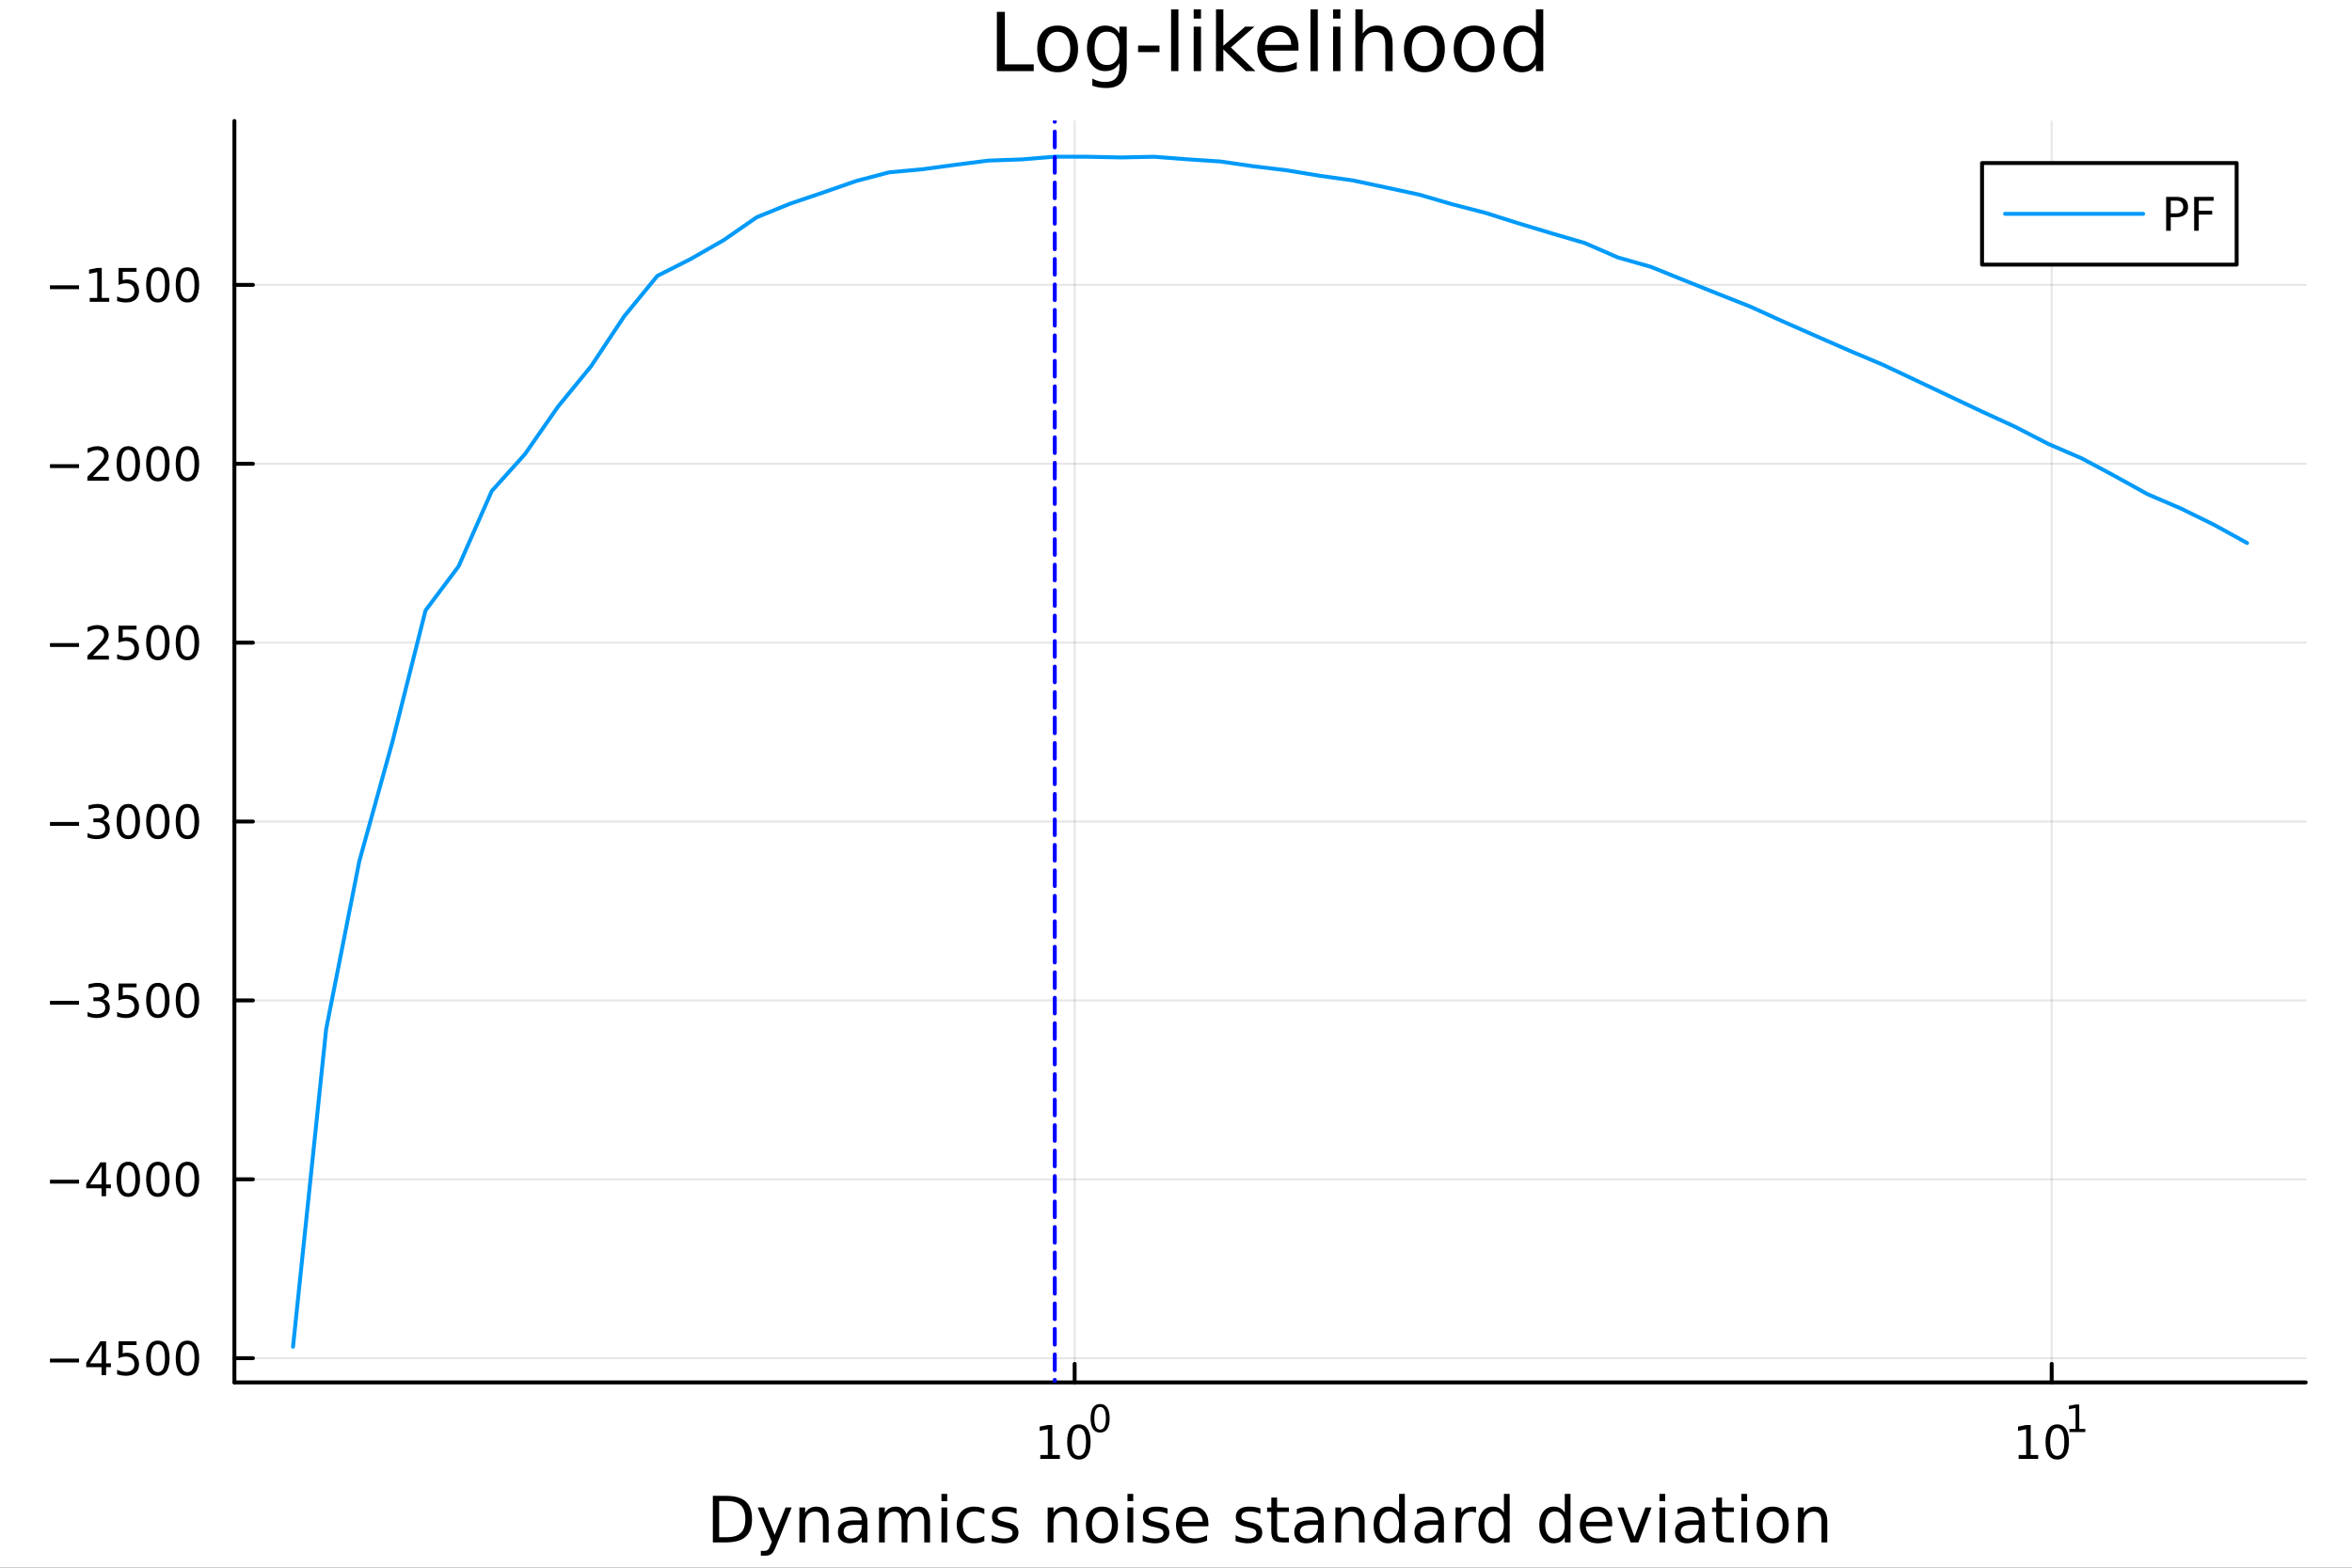 <?xml version="1.0" encoding="utf-8"?>
<svg xmlns="http://www.w3.org/2000/svg" xmlns:xlink="http://www.w3.org/1999/xlink" width="600" height="400" viewBox="0 0 2400 1600">
<rect x="0" y="0" width="2400" height="1600" fill="#333333" stroke="none"/>
<defs>
  <clipPath id="clip960">
    <rect x="0" y="0" width="2400" height="1600"/>
  </clipPath>
</defs>
<path clip-path="url(#clip960)" d="M0 1600 L2400 1600 L2400 0 L0 0  Z" fill="#ffffff" fill-rule="evenodd" fill-opacity="1"/>
<defs>
  <clipPath id="clip961">
    <rect x="480" y="0" width="1681" height="1600"/>
  </clipPath>
</defs>
<path clip-path="url(#clip960)" d="M239.19 1410.9 L2352.76 1410.9 L2352.76 123.472 L239.19 123.472  Z" fill="#ffffff" fill-rule="evenodd" fill-opacity="1"/>
<defs>
  <clipPath id="clip962">
    <rect x="239" y="123" width="2115" height="1288"/>
  </clipPath>
</defs>
<polyline clip-path="url(#clip962)" style="stroke:#000000; stroke-linecap:round; stroke-linejoin:round; stroke-width:2; stroke-opacity:0.1; fill:none" points="1096.58,1410.9 1096.58,123.472 "/>
<polyline clip-path="url(#clip962)" style="stroke:#000000; stroke-linecap:round; stroke-linejoin:round; stroke-width:2; stroke-opacity:0.1; fill:none" points="2093.55,1410.9 2093.55,123.472 "/>
<polyline clip-path="url(#clip962)" style="stroke:#000000; stroke-linecap:round; stroke-linejoin:round; stroke-width:2; stroke-opacity:0.1; fill:none" points="239.19,1386.18 2352.76,1386.18 "/>
<polyline clip-path="url(#clip962)" style="stroke:#000000; stroke-linecap:round; stroke-linejoin:round; stroke-width:2; stroke-opacity:0.1; fill:none" points="239.19,1203.61 2352.76,1203.61 "/>
<polyline clip-path="url(#clip962)" style="stroke:#000000; stroke-linecap:round; stroke-linejoin:round; stroke-width:2; stroke-opacity:0.1; fill:none" points="239.19,1021.03 2352.76,1021.03 "/>
<polyline clip-path="url(#clip962)" style="stroke:#000000; stroke-linecap:round; stroke-linejoin:round; stroke-width:2; stroke-opacity:0.1; fill:none" points="239.19,838.463 2352.76,838.463 "/>
<polyline clip-path="url(#clip962)" style="stroke:#000000; stroke-linecap:round; stroke-linejoin:round; stroke-width:2; stroke-opacity:0.1; fill:none" points="239.19,655.892 2352.76,655.892 "/>
<polyline clip-path="url(#clip962)" style="stroke:#000000; stroke-linecap:round; stroke-linejoin:round; stroke-width:2; stroke-opacity:0.1; fill:none" points="239.19,473.321 2352.76,473.321 "/>
<polyline clip-path="url(#clip962)" style="stroke:#000000; stroke-linecap:round; stroke-linejoin:round; stroke-width:2; stroke-opacity:0.1; fill:none" points="239.19,290.75 2352.76,290.75 "/>
<polyline clip-path="url(#clip960)" style="stroke:#000000; stroke-linecap:round; stroke-linejoin:round; stroke-width:4; stroke-opacity:1; fill:none" points="239.19,1410.9 2352.76,1410.9 "/>
<polyline clip-path="url(#clip960)" style="stroke:#000000; stroke-linecap:round; stroke-linejoin:round; stroke-width:4; stroke-opacity:1; fill:none" points="1096.58,1410.9 1096.58,1392 "/>
<polyline clip-path="url(#clip960)" style="stroke:#000000; stroke-linecap:round; stroke-linejoin:round; stroke-width:4; stroke-opacity:1; fill:none" points="2093.55,1410.9 2093.55,1392 "/>
<path clip-path="url(#clip960)" d="M1061.56 1485.02 L1069.2 1485.02 L1069.2 1458.66 L1060.89 1460.32 L1060.89 1456.06 L1069.16 1454.4 L1073.83 1454.4 L1073.83 1485.02 L1081.47 1485.02 L1081.47 1488.96 L1061.56 1488.96 L1061.56 1485.02 Z" fill="#000000" fill-rule="nonzero" fill-opacity="1" /><path clip-path="url(#clip960)" d="M1100.91 1457.48 Q1097.3 1457.48 1095.47 1461.04 Q1093.67 1464.58 1093.67 1471.71 Q1093.67 1478.82 1095.47 1482.38 Q1097.3 1485.92 1100.91 1485.92 Q1104.55 1485.92 1106.35 1482.38 Q1108.18 1478.82 1108.18 1471.71 Q1108.18 1464.58 1106.35 1461.04 Q1104.55 1457.48 1100.91 1457.48 M1100.91 1453.77 Q1106.72 1453.77 1109.78 1458.38 Q1112.86 1462.96 1112.86 1471.71 Q1112.86 1480.44 1109.78 1485.04 Q1106.72 1489.63 1100.91 1489.63 Q1095.1 1489.63 1092.03 1485.04 Q1088.97 1480.44 1088.97 1471.71 Q1088.97 1462.96 1092.03 1458.38 Q1095.1 1453.77 1100.91 1453.77 Z" fill="#000000" fill-rule="nonzero" fill-opacity="1" /><path clip-path="url(#clip960)" d="M1122.56 1435.97 Q1119.63 1435.97 1118.14 1438.86 Q1116.68 1441.74 1116.68 1447.53 Q1116.68 1453.31 1118.14 1456.2 Q1119.63 1459.08 1122.56 1459.08 Q1125.52 1459.08 1126.98 1456.2 Q1128.47 1453.31 1128.47 1447.53 Q1128.47 1441.74 1126.98 1438.86 Q1125.52 1435.97 1122.56 1435.97 M1122.56 1432.96 Q1127.28 1432.96 1129.77 1436.7 Q1132.27 1440.43 1132.27 1447.53 Q1132.27 1454.62 1129.77 1458.37 Q1127.28 1462.09 1122.56 1462.09 Q1117.84 1462.09 1115.34 1458.37 Q1112.86 1454.62 1112.86 1447.53 Q1112.86 1440.43 1115.34 1436.7 Q1117.84 1432.96 1122.56 1432.96 Z" fill="#000000" fill-rule="nonzero" fill-opacity="1" /><path clip-path="url(#clip960)" d="M2059.87 1485.02 L2067.51 1485.02 L2067.51 1458.66 L2059.2 1460.32 L2059.2 1456.06 L2067.47 1454.4 L2072.14 1454.4 L2072.14 1485.02 L2079.78 1485.02 L2079.78 1488.96 L2059.87 1488.96 L2059.87 1485.02 Z" fill="#000000" fill-rule="nonzero" fill-opacity="1" /><path clip-path="url(#clip960)" d="M2099.22 1457.48 Q2095.61 1457.48 2093.78 1461.04 Q2091.98 1464.58 2091.98 1471.71 Q2091.98 1478.82 2093.78 1482.38 Q2095.61 1485.92 2099.22 1485.92 Q2102.86 1485.92 2104.66 1482.38 Q2106.49 1478.82 2106.49 1471.71 Q2106.49 1464.58 2104.66 1461.04 Q2102.86 1457.48 2099.22 1457.48 M2099.22 1453.77 Q2105.03 1453.77 2108.09 1458.38 Q2111.17 1462.96 2111.17 1471.71 Q2111.17 1480.44 2108.09 1485.04 Q2105.03 1489.63 2099.22 1489.63 Q2093.41 1489.63 2090.34 1485.04 Q2087.28 1480.44 2087.28 1471.71 Q2087.28 1462.96 2090.34 1458.38 Q2093.41 1453.77 2099.22 1453.77 Z" fill="#000000" fill-rule="nonzero" fill-opacity="1" /><path clip-path="url(#clip960)" d="M2111.71 1458.35 L2117.92 1458.35 L2117.92 1436.93 L2111.17 1438.28 L2111.17 1434.82 L2117.88 1433.47 L2121.68 1433.47 L2121.68 1458.35 L2127.89 1458.35 L2127.89 1461.55 L2111.71 1461.55 L2111.71 1458.35 Z" fill="#000000" fill-rule="nonzero" fill-opacity="1" /><path clip-path="url(#clip960)" d="M733.834 1531.95 L733.834 1568.9 L741.6 1568.9 Q751.435 1568.9 755.986 1564.45 Q760.569 1559.99 760.569 1550.38 Q760.569 1540.83 755.986 1536.4 Q751.435 1531.95 741.6 1531.95 L733.834 1531.95 M727.404 1526.67 L740.613 1526.67 Q754.427 1526.67 760.888 1532.43 Q767.349 1538.16 767.349 1550.38 Q767.349 1562.66 760.856 1568.42 Q754.363 1574.19 740.613 1574.19 L727.404 1574.19 L727.404 1526.67 Z" fill="#000000" fill-rule="nonzero" fill-opacity="1" /><path clip-path="url(#clip960)" d="M792.175 1577.5 Q789.693 1583.86 787.337 1585.8 Q784.982 1587.74 781.035 1587.74 L776.356 1587.74 L776.356 1582.84 L779.794 1582.84 Q782.213 1582.84 783.55 1581.7 Q784.886 1580.55 786.51 1576.29 L787.56 1573.61 L773.142 1538.54 L779.348 1538.54 L790.488 1566.42 L801.628 1538.54 L807.835 1538.54 L792.175 1577.5 Z" fill="#000000" fill-rule="nonzero" fill-opacity="1" /><path clip-path="url(#clip960)" d="M845.552 1552.67 L845.552 1574.19 L839.695 1574.19 L839.695 1552.86 Q839.695 1547.8 837.722 1545.29 Q835.748 1542.77 831.802 1542.77 Q827.059 1542.77 824.322 1545.79 Q821.585 1548.82 821.585 1554.04 L821.585 1574.19 L815.696 1574.19 L815.696 1538.54 L821.585 1538.54 L821.585 1544.08 Q823.685 1540.86 826.518 1539.27 Q829.383 1537.68 833.107 1537.68 Q839.25 1537.68 842.401 1541.5 Q845.552 1545.29 845.552 1552.67 Z" fill="#000000" fill-rule="nonzero" fill-opacity="1" /><path clip-path="url(#clip960)" d="M873.433 1556.27 Q866.336 1556.27 863.598 1557.89 Q860.861 1559.51 860.861 1563.43 Q860.861 1566.55 862.898 1568.39 Q864.967 1570.21 868.5 1570.21 Q873.37 1570.21 876.298 1566.77 Q879.258 1563.3 879.258 1557.57 L879.258 1556.27 L873.433 1556.27 M885.115 1553.85 L885.115 1574.19 L879.258 1574.19 L879.258 1568.77 Q877.253 1572.02 874.261 1573.58 Q871.269 1575.11 866.94 1575.11 Q861.466 1575.11 858.219 1572.05 Q855.005 1568.97 855.005 1563.81 Q855.005 1557.79 859.015 1554.74 Q863.057 1551.68 871.046 1551.68 L879.258 1551.68 L879.258 1551.11 Q879.258 1547.07 876.584 1544.87 Q873.943 1542.64 869.137 1542.64 Q866.081 1542.64 863.185 1543.38 Q860.288 1544.11 857.615 1545.57 L857.615 1540.16 Q860.829 1538.92 863.853 1538.31 Q866.877 1537.68 869.741 1537.68 Q877.476 1537.68 881.295 1541.69 Q885.115 1545.7 885.115 1553.85 Z" fill="#000000" fill-rule="nonzero" fill-opacity="1" /><path clip-path="url(#clip960)" d="M924.932 1545.38 Q927.128 1541.43 930.184 1539.56 Q933.239 1537.68 937.377 1537.68 Q942.947 1537.68 945.971 1541.59 Q948.994 1545.48 948.994 1552.67 L948.994 1574.19 L943.106 1574.19 L943.106 1552.86 Q943.106 1547.74 941.292 1545.25 Q939.478 1542.77 935.754 1542.77 Q931.202 1542.77 928.56 1545.79 Q925.919 1548.82 925.919 1554.04 L925.919 1574.19 L920.03 1574.19 L920.03 1552.86 Q920.03 1547.7 918.216 1545.25 Q916.402 1542.77 912.614 1542.77 Q908.127 1542.77 905.485 1545.83 Q902.843 1548.85 902.843 1554.04 L902.843 1574.19 L896.955 1574.19 L896.955 1538.54 L902.843 1538.54 L902.843 1544.08 Q904.848 1540.8 907.649 1539.24 Q910.45 1537.68 914.301 1537.68 Q918.184 1537.68 920.89 1539.65 Q923.627 1541.62 924.932 1545.38 Z" fill="#000000" fill-rule="nonzero" fill-opacity="1" /><path clip-path="url(#clip960)" d="M960.675 1538.54 L966.532 1538.54 L966.532 1574.19 L960.675 1574.19 L960.675 1538.54 M960.675 1524.66 L966.532 1524.66 L966.532 1532.08 L960.675 1532.08 L960.675 1524.66 Z" fill="#000000" fill-rule="nonzero" fill-opacity="1" /><path clip-path="url(#clip960)" d="M1004.44 1539.91 L1004.44 1545.38 Q1001.96 1544.01 999.443 1543.34 Q996.96 1542.64 994.414 1542.64 Q988.716 1542.64 985.565 1546.27 Q982.414 1549.87 982.414 1556.39 Q982.414 1562.92 985.565 1566.55 Q988.716 1570.14 994.414 1570.14 Q996.96 1570.14 999.443 1569.47 Q1001.96 1568.77 1004.44 1567.41 L1004.44 1572.82 Q1001.99 1573.96 999.347 1574.54 Q996.737 1575.11 993.777 1575.11 Q985.725 1575.11 980.982 1570.05 Q976.24 1564.99 976.24 1556.39 Q976.24 1547.67 981.014 1542.68 Q985.82 1537.68 994.159 1537.68 Q996.865 1537.68 999.443 1538.25 Q1002.02 1538.79 1004.44 1539.91 Z" fill="#000000" fill-rule="nonzero" fill-opacity="1" /><path clip-path="url(#clip960)" d="M1037.35 1539.59 L1037.35 1545.13 Q1034.87 1543.85 1032.19 1543.22 Q1029.52 1542.58 1026.66 1542.58 Q1022.3 1542.58 1020.1 1543.92 Q1017.93 1545.25 1017.93 1547.93 Q1017.93 1549.96 1019.49 1551.14 Q1021.05 1552.29 1025.76 1553.34 L1027.77 1553.78 Q1034.01 1555.12 1036.62 1557.57 Q1039.26 1559.99 1039.26 1564.35 Q1039.26 1569.32 1035.31 1572.21 Q1031.4 1575.11 1024.52 1575.11 Q1021.66 1575.11 1018.54 1574.54 Q1015.45 1573.99 1012.01 1572.88 L1012.01 1566.83 Q1015.26 1568.52 1018.41 1569.38 Q1021.56 1570.21 1024.65 1570.21 Q1028.79 1570.21 1031.02 1568.81 Q1033.24 1567.37 1033.24 1564.8 Q1033.24 1562.41 1031.62 1561.14 Q1030.03 1559.86 1024.59 1558.68 L1022.55 1558.21 Q1017.11 1557.06 1014.69 1554.71 Q1012.27 1552.32 1012.27 1548.18 Q1012.27 1543.15 1015.83 1540.42 Q1019.4 1537.68 1025.96 1537.68 Q1029.2 1537.68 1032.07 1538.16 Q1034.93 1538.63 1037.35 1539.59 Z" fill="#000000" fill-rule="nonzero" fill-opacity="1" /><path clip-path="url(#clip960)" d="M1098.94 1552.67 L1098.94 1574.19 L1093.08 1574.19 L1093.08 1552.86 Q1093.08 1547.8 1091.11 1545.29 Q1089.14 1542.77 1085.19 1542.77 Q1080.45 1542.77 1077.71 1545.79 Q1074.97 1548.82 1074.97 1554.04 L1074.97 1574.19 L1069.08 1574.19 L1069.08 1538.54 L1074.97 1538.54 L1074.97 1544.08 Q1077.07 1540.86 1079.91 1539.27 Q1082.77 1537.68 1086.49 1537.68 Q1092.64 1537.68 1095.79 1541.5 Q1098.94 1545.29 1098.94 1552.67 Z" fill="#000000" fill-rule="nonzero" fill-opacity="1" /><path clip-path="url(#clip960)" d="M1124.43 1542.64 Q1119.72 1542.64 1116.99 1546.34 Q1114.25 1550 1114.25 1556.39 Q1114.25 1562.79 1116.95 1566.48 Q1119.69 1570.14 1124.43 1570.14 Q1129.11 1570.14 1131.85 1566.45 Q1134.59 1562.76 1134.59 1556.39 Q1134.59 1550.06 1131.85 1546.37 Q1129.11 1542.64 1124.43 1542.64 M1124.43 1537.68 Q1132.07 1537.68 1136.43 1542.64 Q1140.79 1547.61 1140.79 1556.39 Q1140.79 1565.15 1136.43 1570.14 Q1132.07 1575.11 1124.43 1575.11 Q1116.76 1575.11 1112.4 1570.14 Q1108.07 1565.15 1108.07 1556.39 Q1108.07 1547.61 1112.4 1542.64 Q1116.76 1537.68 1124.43 1537.68 Z" fill="#000000" fill-rule="nonzero" fill-opacity="1" /><path clip-path="url(#clip960)" d="M1150.5 1538.54 L1156.36 1538.54 L1156.36 1574.19 L1150.5 1574.19 L1150.5 1538.54 M1150.5 1524.66 L1156.36 1524.66 L1156.36 1532.08 L1150.5 1532.08 L1150.5 1524.66 Z" fill="#000000" fill-rule="nonzero" fill-opacity="1" /><path clip-path="url(#clip960)" d="M1191.34 1539.59 L1191.34 1545.13 Q1188.85 1543.85 1186.18 1543.22 Q1183.51 1542.58 1180.64 1542.58 Q1176.28 1542.58 1174.09 1543.92 Q1171.92 1545.25 1171.92 1547.93 Q1171.92 1549.96 1173.48 1551.14 Q1175.04 1552.29 1179.75 1553.34 L1181.76 1553.78 Q1187.99 1555.12 1190.6 1557.57 Q1193.25 1559.99 1193.25 1564.35 Q1193.25 1569.32 1189.3 1572.21 Q1185.38 1575.11 1178.51 1575.11 Q1175.65 1575.11 1172.53 1574.54 Q1169.44 1573.99 1166 1572.88 L1166 1566.83 Q1169.25 1568.52 1172.4 1569.38 Q1175.55 1570.21 1178.64 1570.21 Q1182.77 1570.21 1185 1568.81 Q1187.23 1567.37 1187.23 1564.8 Q1187.23 1562.41 1185.61 1561.14 Q1184.02 1559.86 1178.57 1558.68 L1176.54 1558.21 Q1171.09 1557.06 1168.67 1554.71 Q1166.26 1552.32 1166.26 1548.18 Q1166.26 1543.15 1169.82 1540.42 Q1173.39 1537.68 1179.94 1537.68 Q1183.19 1537.68 1186.05 1538.16 Q1188.92 1538.63 1191.34 1539.59 Z" fill="#000000" fill-rule="nonzero" fill-opacity="1" /><path clip-path="url(#clip960)" d="M1233.06 1554.9 L1233.06 1557.76 L1206.14 1557.76 Q1206.52 1563.81 1209.77 1566.99 Q1213.04 1570.14 1218.87 1570.14 Q1222.24 1570.14 1225.39 1569.32 Q1228.58 1568.49 1231.7 1566.83 L1231.7 1572.37 Q1228.54 1573.71 1225.23 1574.41 Q1221.92 1575.11 1218.52 1575.11 Q1209.99 1575.11 1204.99 1570.14 Q1200.03 1565.18 1200.03 1556.71 Q1200.03 1547.96 1204.74 1542.83 Q1209.48 1537.68 1217.5 1537.68 Q1224.69 1537.68 1228.86 1542.33 Q1233.06 1546.94 1233.06 1554.9 M1227.21 1553.18 Q1227.14 1548.37 1224.5 1545.51 Q1221.89 1542.64 1217.56 1542.64 Q1212.66 1542.64 1209.7 1545.41 Q1206.77 1548.18 1206.33 1553.21 L1227.21 1553.18 Z" fill="#000000" fill-rule="nonzero" fill-opacity="1" /><path clip-path="url(#clip960)" d="M1286.12 1539.59 L1286.12 1545.13 Q1283.64 1543.85 1280.97 1543.22 Q1278.29 1542.58 1275.43 1542.58 Q1271.07 1542.58 1268.87 1543.92 Q1266.71 1545.25 1266.71 1547.93 Q1266.71 1549.96 1268.27 1551.14 Q1269.83 1552.29 1274.54 1553.34 L1276.54 1553.78 Q1282.78 1555.12 1285.39 1557.57 Q1288.03 1559.99 1288.03 1564.35 Q1288.03 1569.32 1284.09 1572.21 Q1280.17 1575.11 1273.3 1575.11 Q1270.43 1575.11 1267.31 1574.54 Q1264.22 1573.99 1260.79 1572.88 L1260.79 1566.83 Q1264.03 1568.52 1267.18 1569.38 Q1270.34 1570.21 1273.42 1570.21 Q1277.56 1570.21 1279.79 1568.81 Q1282.02 1567.37 1282.02 1564.8 Q1282.02 1562.41 1280.39 1561.14 Q1278.8 1559.86 1273.36 1558.68 L1271.32 1558.21 Q1265.88 1557.06 1263.46 1554.71 Q1261.04 1552.32 1261.04 1548.18 Q1261.04 1543.15 1264.61 1540.42 Q1268.17 1537.68 1274.73 1537.68 Q1277.97 1537.68 1280.84 1538.16 Q1283.7 1538.63 1286.12 1539.59 Z" fill="#000000" fill-rule="nonzero" fill-opacity="1" /><path clip-path="url(#clip960)" d="M1303.15 1528.42 L1303.15 1538.54 L1315.21 1538.54 L1315.21 1543.09 L1303.15 1543.09 L1303.15 1562.44 Q1303.15 1566.8 1304.33 1568.04 Q1305.54 1569.28 1309.2 1569.28 L1315.21 1569.28 L1315.21 1574.19 L1309.2 1574.19 Q1302.42 1574.19 1299.84 1571.67 Q1297.26 1569.12 1297.26 1562.44 L1297.26 1543.09 L1292.97 1543.09 L1292.97 1538.54 L1297.26 1538.54 L1297.26 1528.42 L1303.15 1528.42 Z" fill="#000000" fill-rule="nonzero" fill-opacity="1" /><path clip-path="url(#clip960)" d="M1339.12 1556.27 Q1332.02 1556.27 1329.28 1557.89 Q1326.54 1559.51 1326.54 1563.43 Q1326.54 1566.55 1328.58 1568.39 Q1330.65 1570.21 1334.18 1570.21 Q1339.05 1570.21 1341.98 1566.77 Q1344.94 1563.3 1344.94 1557.57 L1344.94 1556.27 L1339.12 1556.27 M1350.8 1553.85 L1350.8 1574.19 L1344.94 1574.19 L1344.94 1568.77 Q1342.94 1572.02 1339.94 1573.58 Q1336.95 1575.11 1332.62 1575.11 Q1327.15 1575.11 1323.9 1572.05 Q1320.69 1568.97 1320.69 1563.81 Q1320.69 1557.79 1324.7 1554.74 Q1328.74 1551.68 1336.73 1551.68 L1344.94 1551.68 L1344.94 1551.11 Q1344.94 1547.07 1342.27 1544.87 Q1339.63 1542.64 1334.82 1542.64 Q1331.76 1542.64 1328.87 1543.38 Q1325.97 1544.11 1323.3 1545.57 L1323.3 1540.16 Q1326.51 1538.92 1329.54 1538.31 Q1332.56 1537.68 1335.42 1537.68 Q1343.16 1537.68 1346.98 1541.69 Q1350.8 1545.7 1350.8 1553.85 Z" fill="#000000" fill-rule="nonzero" fill-opacity="1" /><path clip-path="url(#clip960)" d="M1392.49 1552.67 L1392.49 1574.19 L1386.64 1574.19 L1386.64 1552.86 Q1386.64 1547.8 1384.66 1545.29 Q1382.69 1542.77 1378.74 1542.77 Q1374 1542.77 1371.26 1545.79 Q1368.53 1548.82 1368.53 1554.04 L1368.53 1574.19 L1362.64 1574.19 L1362.64 1538.54 L1368.53 1538.54 L1368.53 1544.08 Q1370.63 1540.86 1373.46 1539.27 Q1376.32 1537.68 1380.05 1537.68 Q1386.19 1537.68 1389.34 1541.5 Q1392.49 1545.29 1392.49 1552.67 Z" fill="#000000" fill-rule="nonzero" fill-opacity="1" /><path clip-path="url(#clip960)" d="M1427.63 1543.95 L1427.63 1524.66 L1433.49 1524.66 L1433.49 1574.19 L1427.63 1574.19 L1427.63 1568.84 Q1425.79 1572.02 1422.95 1573.58 Q1420.15 1575.11 1416.21 1575.11 Q1409.74 1575.11 1405.67 1569.95 Q1401.63 1564.8 1401.63 1556.39 Q1401.63 1547.99 1405.67 1542.83 Q1409.74 1537.68 1416.21 1537.68 Q1420.15 1537.68 1422.95 1539.24 Q1425.79 1540.77 1427.63 1543.95 M1407.68 1556.39 Q1407.68 1562.85 1410.32 1566.55 Q1412.99 1570.21 1417.64 1570.21 Q1422.28 1570.21 1424.96 1566.55 Q1427.63 1562.85 1427.63 1556.39 Q1427.63 1549.93 1424.96 1546.27 Q1422.28 1542.58 1417.64 1542.58 Q1412.99 1542.58 1410.32 1546.27 Q1407.68 1549.93 1407.68 1556.39 Z" fill="#000000" fill-rule="nonzero" fill-opacity="1" /><path clip-path="url(#clip960)" d="M1461.75 1556.27 Q1454.65 1556.27 1451.92 1557.89 Q1449.18 1559.51 1449.18 1563.43 Q1449.18 1566.55 1451.22 1568.39 Q1453.29 1570.21 1456.82 1570.21 Q1461.69 1570.21 1464.62 1566.77 Q1467.58 1563.3 1467.58 1557.57 L1467.58 1556.27 L1461.75 1556.27 M1473.43 1553.85 L1473.43 1574.19 L1467.58 1574.19 L1467.58 1568.77 Q1465.57 1572.02 1462.58 1573.58 Q1459.59 1575.11 1455.26 1575.11 Q1449.78 1575.11 1446.54 1572.05 Q1443.32 1568.97 1443.32 1563.81 Q1443.32 1557.79 1447.33 1554.74 Q1451.38 1551.68 1459.36 1551.68 L1467.58 1551.68 L1467.58 1551.11 Q1467.58 1547.07 1464.9 1544.87 Q1462.26 1542.64 1457.46 1542.64 Q1454.4 1542.64 1451.5 1543.38 Q1448.61 1544.11 1445.93 1545.57 L1445.93 1540.16 Q1449.15 1538.92 1452.17 1538.31 Q1455.2 1537.68 1458.06 1537.68 Q1465.79 1537.68 1469.61 1541.69 Q1473.43 1545.7 1473.43 1553.85 Z" fill="#000000" fill-rule="nonzero" fill-opacity="1" /><path clip-path="url(#clip960)" d="M1506.15 1544.01 Q1505.17 1543.44 1503.99 1543.18 Q1502.84 1542.9 1501.44 1542.9 Q1496.48 1542.9 1493.8 1546.14 Q1491.16 1549.36 1491.16 1555.41 L1491.16 1574.19 L1485.27 1574.19 L1485.27 1538.54 L1491.16 1538.54 L1491.16 1544.08 Q1493.01 1540.83 1495.97 1539.27 Q1498.93 1537.68 1503.16 1537.68 Q1503.77 1537.68 1504.5 1537.77 Q1505.23 1537.84 1506.12 1538 L1506.15 1544.01 Z" fill="#000000" fill-rule="nonzero" fill-opacity="1" /><path clip-path="url(#clip960)" d="M1534.61 1543.95 L1534.61 1524.66 L1540.46 1524.66 L1540.46 1574.19 L1534.61 1574.19 L1534.61 1568.84 Q1532.76 1572.02 1529.93 1573.58 Q1527.13 1575.11 1523.18 1575.11 Q1516.72 1575.11 1512.65 1569.95 Q1508.6 1564.8 1508.6 1556.39 Q1508.6 1547.99 1512.65 1542.83 Q1516.72 1537.68 1523.18 1537.68 Q1527.13 1537.68 1529.93 1539.24 Q1532.76 1540.77 1534.61 1543.95 M1514.65 1556.39 Q1514.65 1562.85 1517.29 1566.55 Q1519.97 1570.21 1524.61 1570.21 Q1529.26 1570.21 1531.93 1566.55 Q1534.61 1562.85 1534.61 1556.39 Q1534.61 1549.93 1531.93 1546.27 Q1529.26 1542.58 1524.61 1542.58 Q1519.97 1542.58 1517.29 1546.27 Q1514.65 1549.93 1514.65 1556.39 Z" fill="#000000" fill-rule="nonzero" fill-opacity="1" /><path clip-path="url(#clip960)" d="M1596.71 1543.95 L1596.71 1524.66 L1602.56 1524.66 L1602.56 1574.19 L1596.71 1574.19 L1596.71 1568.84 Q1594.86 1572.02 1592.03 1573.58 Q1589.23 1575.11 1585.28 1575.11 Q1578.82 1575.11 1574.74 1569.95 Q1570.7 1564.8 1570.7 1556.39 Q1570.7 1547.99 1574.74 1542.83 Q1578.82 1537.68 1585.28 1537.68 Q1589.23 1537.68 1592.03 1539.24 Q1594.86 1540.77 1596.71 1543.95 M1576.75 1556.39 Q1576.75 1562.85 1579.39 1566.55 Q1582.06 1570.21 1586.71 1570.21 Q1591.36 1570.21 1594.03 1566.55 Q1596.71 1562.85 1596.71 1556.39 Q1596.71 1549.93 1594.03 1546.27 Q1591.36 1542.58 1586.71 1542.58 Q1582.06 1542.58 1579.39 1546.27 Q1576.75 1549.93 1576.75 1556.39 Z" fill="#000000" fill-rule="nonzero" fill-opacity="1" /><path clip-path="url(#clip960)" d="M1645.12 1554.9 L1645.12 1557.76 L1618.19 1557.76 Q1618.57 1563.81 1621.82 1566.99 Q1625.1 1570.14 1630.92 1570.14 Q1634.29 1570.14 1637.45 1569.32 Q1640.63 1568.49 1643.75 1566.83 L1643.75 1572.37 Q1640.6 1573.71 1637.29 1574.41 Q1633.98 1575.11 1630.57 1575.11 Q1622.04 1575.11 1617.04 1570.14 Q1612.08 1565.18 1612.08 1556.71 Q1612.08 1547.96 1616.79 1542.83 Q1621.53 1537.68 1629.55 1537.68 Q1636.75 1537.68 1640.91 1542.33 Q1645.12 1546.94 1645.12 1554.9 M1639.26 1553.18 Q1639.2 1548.37 1636.55 1545.51 Q1633.94 1542.64 1629.62 1542.64 Q1624.71 1542.64 1621.75 1545.41 Q1618.83 1548.18 1618.38 1553.21 L1639.26 1553.18 Z" fill="#000000" fill-rule="nonzero" fill-opacity="1" /><path clip-path="url(#clip960)" d="M1650.53 1538.54 L1656.73 1538.54 L1667.87 1568.46 L1679.01 1538.54 L1685.22 1538.54 L1671.85 1574.19 L1663.9 1574.19 L1650.53 1538.54 Z" fill="#000000" fill-rule="nonzero" fill-opacity="1" /><path clip-path="url(#clip960)" d="M1693.3 1538.54 L1699.16 1538.54 L1699.16 1574.19 L1693.3 1574.19 L1693.3 1538.54 M1693.3 1524.66 L1699.16 1524.66 L1699.16 1532.08 L1693.3 1532.08 L1693.3 1524.66 Z" fill="#000000" fill-rule="nonzero" fill-opacity="1" /><path clip-path="url(#clip960)" d="M1727.62 1556.27 Q1720.52 1556.27 1717.78 1557.89 Q1715.04 1559.51 1715.04 1563.43 Q1715.04 1566.55 1717.08 1568.39 Q1719.15 1570.21 1722.68 1570.21 Q1727.55 1570.21 1730.48 1566.77 Q1733.44 1563.3 1733.44 1557.57 L1733.44 1556.27 L1727.62 1556.27 M1739.3 1553.85 L1739.3 1574.19 L1733.44 1574.19 L1733.44 1568.77 Q1731.44 1572.02 1728.44 1573.58 Q1725.45 1575.11 1721.12 1575.11 Q1715.65 1575.11 1712.4 1572.05 Q1709.19 1568.97 1709.19 1563.81 Q1709.19 1557.79 1713.2 1554.74 Q1717.24 1551.68 1725.23 1551.68 L1733.44 1551.68 L1733.44 1551.11 Q1733.44 1547.07 1730.77 1544.87 Q1728.13 1542.64 1723.32 1542.64 Q1720.26 1542.64 1717.37 1543.38 Q1714.47 1544.11 1711.8 1545.57 L1711.8 1540.16 Q1715.01 1538.92 1718.04 1538.31 Q1721.06 1537.68 1723.92 1537.68 Q1731.66 1537.68 1735.48 1541.69 Q1739.3 1545.7 1739.3 1553.85 Z" fill="#000000" fill-rule="nonzero" fill-opacity="1" /><path clip-path="url(#clip960)" d="M1757.15 1528.42 L1757.15 1538.54 L1769.22 1538.54 L1769.22 1543.09 L1757.15 1543.09 L1757.15 1562.44 Q1757.15 1566.8 1758.33 1568.04 Q1759.54 1569.28 1763.2 1569.28 L1769.22 1569.28 L1769.22 1574.19 L1763.2 1574.19 Q1756.42 1574.19 1753.84 1571.67 Q1751.26 1569.12 1751.26 1562.44 L1751.26 1543.09 L1746.97 1543.09 L1746.97 1538.54 L1751.26 1538.54 L1751.26 1528.42 L1757.15 1528.42 Z" fill="#000000" fill-rule="nonzero" fill-opacity="1" /><path clip-path="url(#clip960)" d="M1776.92 1538.54 L1782.77 1538.54 L1782.77 1574.19 L1776.92 1574.19 L1776.92 1538.54 M1776.92 1524.66 L1782.77 1524.66 L1782.77 1532.08 L1776.92 1532.08 L1776.92 1524.66 Z" fill="#000000" fill-rule="nonzero" fill-opacity="1" /><path clip-path="url(#clip960)" d="M1808.84 1542.64 Q1804.13 1542.64 1801.39 1546.34 Q1798.66 1550 1798.66 1556.39 Q1798.66 1562.79 1801.36 1566.48 Q1804.1 1570.14 1808.84 1570.14 Q1813.52 1570.14 1816.26 1566.45 Q1819 1562.76 1819 1556.39 Q1819 1550.06 1816.26 1546.37 Q1813.52 1542.64 1808.84 1542.64 M1808.84 1537.68 Q1816.48 1537.68 1820.84 1542.64 Q1825.2 1547.61 1825.2 1556.39 Q1825.2 1565.15 1820.84 1570.14 Q1816.48 1575.11 1808.84 1575.11 Q1801.17 1575.11 1796.81 1570.14 Q1792.48 1565.15 1792.48 1556.39 Q1792.48 1547.61 1796.81 1542.64 Q1801.17 1537.68 1808.84 1537.68 Z" fill="#000000" fill-rule="nonzero" fill-opacity="1" /><path clip-path="url(#clip960)" d="M1864.54 1552.67 L1864.54 1574.19 L1858.69 1574.19 L1858.69 1552.86 Q1858.69 1547.8 1856.71 1545.29 Q1854.74 1542.77 1850.79 1542.77 Q1846.05 1542.77 1843.31 1545.79 Q1840.58 1548.82 1840.58 1554.04 L1840.58 1574.19 L1834.69 1574.19 L1834.69 1538.54 L1840.58 1538.54 L1840.58 1544.08 Q1842.68 1540.86 1845.51 1539.27 Q1848.37 1537.68 1852.1 1537.68 Q1858.24 1537.68 1861.39 1541.5 Q1864.54 1545.29 1864.54 1552.67 Z" fill="#000000" fill-rule="nonzero" fill-opacity="1" /><polyline clip-path="url(#clip960)" style="stroke:#000000; stroke-linecap:round; stroke-linejoin:round; stroke-width:4; stroke-opacity:1; fill:none" points="239.19,1410.9 239.19,123.472 "/>
<polyline clip-path="url(#clip960)" style="stroke:#000000; stroke-linecap:round; stroke-linejoin:round; stroke-width:4; stroke-opacity:1; fill:none" points="239.19,1386.18 258.088,1386.18 "/>
<polyline clip-path="url(#clip960)" style="stroke:#000000; stroke-linecap:round; stroke-linejoin:round; stroke-width:4; stroke-opacity:1; fill:none" points="239.19,1203.61 258.088,1203.61 "/>
<polyline clip-path="url(#clip960)" style="stroke:#000000; stroke-linecap:round; stroke-linejoin:round; stroke-width:4; stroke-opacity:1; fill:none" points="239.19,1021.03 258.088,1021.03 "/>
<polyline clip-path="url(#clip960)" style="stroke:#000000; stroke-linecap:round; stroke-linejoin:round; stroke-width:4; stroke-opacity:1; fill:none" points="239.19,838.463 258.088,838.463 "/>
<polyline clip-path="url(#clip960)" style="stroke:#000000; stroke-linecap:round; stroke-linejoin:round; stroke-width:4; stroke-opacity:1; fill:none" points="239.19,655.892 258.088,655.892 "/>
<polyline clip-path="url(#clip960)" style="stroke:#000000; stroke-linecap:round; stroke-linejoin:round; stroke-width:4; stroke-opacity:1; fill:none" points="239.19,473.321 258.088,473.321 "/>
<polyline clip-path="url(#clip960)" style="stroke:#000000; stroke-linecap:round; stroke-linejoin:round; stroke-width:4; stroke-opacity:1; fill:none" points="239.19,290.75 258.088,290.75 "/>
<path clip-path="url(#clip960)" d="M50.992 1386.63 L80.668 1386.63 L80.668 1390.56 L50.992 1390.56 L50.992 1386.63 Z" fill="#000000" fill-rule="nonzero" fill-opacity="1" /><path clip-path="url(#clip960)" d="M103.608 1372.97 L91.802 1391.42 L103.608 1391.42 L103.608 1372.97 M102.381 1368.9 L108.26 1368.9 L108.26 1391.42 L113.191 1391.42 L113.191 1395.31 L108.26 1395.31 L108.26 1403.46 L103.608 1403.46 L103.608 1395.31 L88.006 1395.31 L88.006 1390.79 L102.381 1368.9 Z" fill="#000000" fill-rule="nonzero" fill-opacity="1" /><path clip-path="url(#clip960)" d="M120.969 1368.9 L139.325 1368.9 L139.325 1372.83 L125.251 1372.83 L125.251 1381.3 Q126.27 1380.96 127.288 1380.79 Q128.307 1380.61 129.325 1380.61 Q135.112 1380.61 138.492 1383.78 Q141.871 1386.95 141.871 1392.37 Q141.871 1397.95 138.399 1401.05 Q134.927 1404.13 128.607 1404.13 Q126.432 1404.13 124.163 1403.76 Q121.918 1403.39 119.51 1402.65 L119.51 1397.95 Q121.594 1399.08 123.816 1399.64 Q126.038 1400.19 128.515 1400.19 Q132.519 1400.19 134.857 1398.09 Q137.195 1395.98 137.195 1392.37 Q137.195 1388.76 134.857 1386.65 Q132.519 1384.54 128.515 1384.54 Q126.64 1384.54 124.765 1384.96 Q122.913 1385.38 120.969 1386.26 L120.969 1368.9 Z" fill="#000000" fill-rule="nonzero" fill-opacity="1" /><path clip-path="url(#clip960)" d="M161.084 1371.97 Q157.473 1371.97 155.644 1375.54 Q153.839 1379.08 153.839 1386.21 Q153.839 1393.32 155.644 1396.88 Q157.473 1400.42 161.084 1400.42 Q164.718 1400.42 166.524 1396.88 Q168.353 1393.32 168.353 1386.21 Q168.353 1379.08 166.524 1375.54 Q164.718 1371.97 161.084 1371.97 M161.084 1368.27 Q166.894 1368.27 169.95 1372.88 Q173.029 1377.46 173.029 1386.21 Q173.029 1394.94 169.95 1399.54 Q166.894 1404.13 161.084 1404.13 Q155.274 1404.13 152.195 1399.54 Q149.14 1394.94 149.14 1386.21 Q149.14 1377.46 152.195 1372.88 Q155.274 1368.27 161.084 1368.27 Z" fill="#000000" fill-rule="nonzero" fill-opacity="1" /><path clip-path="url(#clip960)" d="M191.246 1371.97 Q187.635 1371.97 185.806 1375.54 Q184.001 1379.08 184.001 1386.21 Q184.001 1393.32 185.806 1396.88 Q187.635 1400.42 191.246 1400.42 Q194.88 1400.42 196.686 1396.88 Q198.514 1393.32 198.514 1386.21 Q198.514 1379.08 196.686 1375.54 Q194.88 1371.97 191.246 1371.97 M191.246 1368.27 Q197.056 1368.27 200.112 1372.88 Q203.19 1377.46 203.19 1386.21 Q203.19 1394.94 200.112 1399.54 Q197.056 1404.13 191.246 1404.13 Q185.436 1404.13 182.357 1399.54 Q179.302 1394.94 179.302 1386.21 Q179.302 1377.46 182.357 1372.88 Q185.436 1368.27 191.246 1368.27 Z" fill="#000000" fill-rule="nonzero" fill-opacity="1" /><path clip-path="url(#clip960)" d="M50.992 1204.06 L80.668 1204.06 L80.668 1207.99 L50.992 1207.99 L50.992 1204.06 Z" fill="#000000" fill-rule="nonzero" fill-opacity="1" /><path clip-path="url(#clip960)" d="M103.608 1190.4 L91.802 1208.85 L103.608 1208.85 L103.608 1190.4 M102.381 1186.33 L108.26 1186.33 L108.26 1208.85 L113.191 1208.85 L113.191 1212.74 L108.26 1212.74 L108.26 1220.89 L103.608 1220.89 L103.608 1212.74 L88.006 1212.74 L88.006 1208.22 L102.381 1186.33 Z" fill="#000000" fill-rule="nonzero" fill-opacity="1" /><path clip-path="url(#clip960)" d="M130.922 1189.4 Q127.311 1189.4 125.482 1192.97 Q123.677 1196.51 123.677 1203.64 Q123.677 1210.75 125.482 1214.31 Q127.311 1217.85 130.922 1217.85 Q134.556 1217.85 136.362 1214.31 Q138.191 1210.75 138.191 1203.64 Q138.191 1196.51 136.362 1192.97 Q134.556 1189.4 130.922 1189.4 M130.922 1185.7 Q136.732 1185.7 139.788 1190.31 Q142.867 1194.89 142.867 1203.64 Q142.867 1212.37 139.788 1216.97 Q136.732 1221.56 130.922 1221.56 Q125.112 1221.56 122.033 1216.97 Q118.978 1212.37 118.978 1203.64 Q118.978 1194.89 122.033 1190.31 Q125.112 1185.7 130.922 1185.7 Z" fill="#000000" fill-rule="nonzero" fill-opacity="1" /><path clip-path="url(#clip960)" d="M161.084 1189.4 Q157.473 1189.4 155.644 1192.97 Q153.839 1196.51 153.839 1203.64 Q153.839 1210.75 155.644 1214.31 Q157.473 1217.85 161.084 1217.85 Q164.718 1217.85 166.524 1214.31 Q168.353 1210.75 168.353 1203.64 Q168.353 1196.51 166.524 1192.97 Q164.718 1189.4 161.084 1189.4 M161.084 1185.7 Q166.894 1185.7 169.95 1190.31 Q173.029 1194.89 173.029 1203.64 Q173.029 1212.37 169.95 1216.97 Q166.894 1221.56 161.084 1221.56 Q155.274 1221.56 152.195 1216.97 Q149.14 1212.37 149.14 1203.64 Q149.14 1194.89 152.195 1190.31 Q155.274 1185.7 161.084 1185.7 Z" fill="#000000" fill-rule="nonzero" fill-opacity="1" /><path clip-path="url(#clip960)" d="M191.246 1189.4 Q187.635 1189.4 185.806 1192.97 Q184.001 1196.51 184.001 1203.64 Q184.001 1210.75 185.806 1214.31 Q187.635 1217.85 191.246 1217.85 Q194.88 1217.85 196.686 1214.31 Q198.514 1210.75 198.514 1203.64 Q198.514 1196.51 196.686 1192.97 Q194.88 1189.4 191.246 1189.4 M191.246 1185.7 Q197.056 1185.7 200.112 1190.31 Q203.19 1194.89 203.19 1203.64 Q203.19 1212.37 200.112 1216.97 Q197.056 1221.56 191.246 1221.56 Q185.436 1221.56 182.357 1216.97 Q179.302 1212.37 179.302 1203.64 Q179.302 1194.89 182.357 1190.31 Q185.436 1185.7 191.246 1185.7 Z" fill="#000000" fill-rule="nonzero" fill-opacity="1" /><path clip-path="url(#clip960)" d="M50.992 1021.49 L80.668 1021.49 L80.668 1025.42 L50.992 1025.42 L50.992 1021.49 Z" fill="#000000" fill-rule="nonzero" fill-opacity="1" /><path clip-path="url(#clip960)" d="M104.927 1019.68 Q108.283 1020.4 110.158 1022.67 Q112.057 1024.93 112.057 1028.27 Q112.057 1033.38 108.538 1036.18 Q105.02 1038.99 98.538 1038.99 Q96.362 1038.99 94.047 1038.55 Q91.756 1038.13 89.302 1037.27 L89.302 1032.76 Q91.246 1033.89 93.561 1034.47 Q95.876 1035.05 98.399 1035.05 Q102.797 1035.05 105.089 1033.31 Q107.404 1031.58 107.404 1028.27 Q107.404 1025.21 105.251 1023.5 Q103.121 1021.76 99.302 1021.76 L95.274 1021.76 L95.274 1017.92 L99.487 1017.92 Q102.936 1017.92 104.765 1016.56 Q106.594 1015.17 106.594 1012.57 Q106.594 1009.91 104.696 1008.5 Q102.821 1007.06 99.302 1007.06 Q97.381 1007.06 95.182 1007.48 Q92.983 1007.9 90.344 1008.78 L90.344 1004.61 Q93.006 1003.87 95.321 1003.5 Q97.659 1003.13 99.719 1003.13 Q105.043 1003.13 108.145 1005.56 Q111.246 1007.97 111.246 1012.09 Q111.246 1014.96 109.603 1016.95 Q107.959 1018.92 104.927 1019.68 Z" fill="#000000" fill-rule="nonzero" fill-opacity="1" /><path clip-path="url(#clip960)" d="M120.969 1003.75 L139.325 1003.75 L139.325 1007.69 L125.251 1007.69 L125.251 1016.16 Q126.27 1015.81 127.288 1015.65 Q128.307 1015.47 129.325 1015.47 Q135.112 1015.47 138.492 1018.64 Q141.871 1021.81 141.871 1027.23 Q141.871 1032.8 138.399 1035.91 Q134.927 1038.99 128.607 1038.99 Q126.432 1038.99 124.163 1038.62 Q121.918 1038.24 119.51 1037.5 L119.51 1032.8 Q121.594 1033.94 123.816 1034.49 Q126.038 1035.05 128.515 1035.05 Q132.519 1035.05 134.857 1032.94 Q137.195 1030.84 137.195 1027.23 Q137.195 1023.62 134.857 1021.51 Q132.519 1019.4 128.515 1019.4 Q126.64 1019.4 124.765 1019.82 Q122.913 1020.24 120.969 1021.12 L120.969 1003.75 Z" fill="#000000" fill-rule="nonzero" fill-opacity="1" /><path clip-path="url(#clip960)" d="M161.084 1006.83 Q157.473 1006.83 155.644 1010.4 Q153.839 1013.94 153.839 1021.07 Q153.839 1028.18 155.644 1031.74 Q157.473 1035.28 161.084 1035.28 Q164.718 1035.28 166.524 1031.74 Q168.353 1028.18 168.353 1021.07 Q168.353 1013.94 166.524 1010.4 Q164.718 1006.83 161.084 1006.83 M161.084 1003.13 Q166.894 1003.13 169.95 1007.74 Q173.029 1012.32 173.029 1021.07 Q173.029 1029.8 169.95 1034.4 Q166.894 1038.99 161.084 1038.99 Q155.274 1038.99 152.195 1034.4 Q149.14 1029.8 149.14 1021.07 Q149.14 1012.32 152.195 1007.74 Q155.274 1003.13 161.084 1003.13 Z" fill="#000000" fill-rule="nonzero" fill-opacity="1" /><path clip-path="url(#clip960)" d="M191.246 1006.83 Q187.635 1006.83 185.806 1010.4 Q184.001 1013.94 184.001 1021.07 Q184.001 1028.18 185.806 1031.74 Q187.635 1035.28 191.246 1035.28 Q194.88 1035.28 196.686 1031.74 Q198.514 1028.18 198.514 1021.07 Q198.514 1013.94 196.686 1010.4 Q194.88 1006.83 191.246 1006.83 M191.246 1003.13 Q197.056 1003.13 200.112 1007.74 Q203.19 1012.32 203.19 1021.07 Q203.19 1029.8 200.112 1034.4 Q197.056 1038.99 191.246 1038.99 Q185.436 1038.99 182.357 1034.4 Q179.302 1029.8 179.302 1021.07 Q179.302 1012.32 182.357 1007.74 Q185.436 1003.13 191.246 1003.13 Z" fill="#000000" fill-rule="nonzero" fill-opacity="1" /><path clip-path="url(#clip960)" d="M50.992 838.915 L80.668 838.915 L80.668 842.85 L50.992 842.85 L50.992 838.915 Z" fill="#000000" fill-rule="nonzero" fill-opacity="1" /><path clip-path="url(#clip960)" d="M104.927 837.109 Q108.283 837.827 110.158 840.095 Q112.057 842.364 112.057 845.697 Q112.057 850.813 108.538 853.614 Q105.02 856.414 98.538 856.414 Q96.362 856.414 94.047 855.975 Q91.756 855.558 89.302 854.701 L89.302 850.188 Q91.246 851.322 93.561 851.901 Q95.876 852.479 98.399 852.479 Q102.797 852.479 105.089 850.743 Q107.404 849.007 107.404 845.697 Q107.404 842.641 105.251 840.928 Q103.121 839.192 99.302 839.192 L95.274 839.192 L95.274 835.35 L99.487 835.35 Q102.936 835.35 104.765 833.984 Q106.594 832.595 106.594 830.003 Q106.594 827.341 104.696 825.929 Q102.821 824.493 99.302 824.493 Q97.381 824.493 95.182 824.91 Q92.983 825.327 90.344 826.206 L90.344 822.04 Q93.006 821.299 95.321 820.929 Q97.659 820.558 99.719 820.558 Q105.043 820.558 108.145 822.989 Q111.246 825.396 111.246 829.516 Q111.246 832.387 109.603 834.378 Q107.959 836.345 104.927 837.109 Z" fill="#000000" fill-rule="nonzero" fill-opacity="1" /><path clip-path="url(#clip960)" d="M130.922 824.262 Q127.311 824.262 125.482 827.827 Q123.677 831.368 123.677 838.498 Q123.677 845.604 125.482 849.169 Q127.311 852.711 130.922 852.711 Q134.556 852.711 136.362 849.169 Q138.191 845.604 138.191 838.498 Q138.191 831.368 136.362 827.827 Q134.556 824.262 130.922 824.262 M130.922 820.558 Q136.732 820.558 139.788 825.165 Q142.867 829.748 142.867 838.498 Q142.867 847.225 139.788 851.831 Q136.732 856.414 130.922 856.414 Q125.112 856.414 122.033 851.831 Q118.978 847.225 118.978 838.498 Q118.978 829.748 122.033 825.165 Q125.112 820.558 130.922 820.558 Z" fill="#000000" fill-rule="nonzero" fill-opacity="1" /><path clip-path="url(#clip960)" d="M161.084 824.262 Q157.473 824.262 155.644 827.827 Q153.839 831.368 153.839 838.498 Q153.839 845.604 155.644 849.169 Q157.473 852.711 161.084 852.711 Q164.718 852.711 166.524 849.169 Q168.353 845.604 168.353 838.498 Q168.353 831.368 166.524 827.827 Q164.718 824.262 161.084 824.262 M161.084 820.558 Q166.894 820.558 169.95 825.165 Q173.029 829.748 173.029 838.498 Q173.029 847.225 169.95 851.831 Q166.894 856.414 161.084 856.414 Q155.274 856.414 152.195 851.831 Q149.14 847.225 149.14 838.498 Q149.14 829.748 152.195 825.165 Q155.274 820.558 161.084 820.558 Z" fill="#000000" fill-rule="nonzero" fill-opacity="1" /><path clip-path="url(#clip960)" d="M191.246 824.262 Q187.635 824.262 185.806 827.827 Q184.001 831.368 184.001 838.498 Q184.001 845.604 185.806 849.169 Q187.635 852.711 191.246 852.711 Q194.88 852.711 196.686 849.169 Q198.514 845.604 198.514 838.498 Q198.514 831.368 196.686 827.827 Q194.88 824.262 191.246 824.262 M191.246 820.558 Q197.056 820.558 200.112 825.165 Q203.19 829.748 203.19 838.498 Q203.19 847.225 200.112 851.831 Q197.056 856.414 191.246 856.414 Q185.436 856.414 182.357 851.831 Q179.302 847.225 179.302 838.498 Q179.302 829.748 182.357 825.165 Q185.436 820.558 191.246 820.558 Z" fill="#000000" fill-rule="nonzero" fill-opacity="1" /><path clip-path="url(#clip960)" d="M50.992 656.344 L80.668 656.344 L80.668 660.279 L50.992 660.279 L50.992 656.344 Z" fill="#000000" fill-rule="nonzero" fill-opacity="1" /><path clip-path="url(#clip960)" d="M94.788 669.237 L111.108 669.237 L111.108 673.172 L89.163 673.172 L89.163 669.237 Q91.825 666.482 96.409 661.853 Q101.015 657.2 102.196 655.857 Q104.441 653.334 105.321 651.598 Q106.223 649.839 106.223 648.149 Q106.223 645.395 104.279 643.658 Q102.358 641.922 99.256 641.922 Q97.057 641.922 94.603 642.686 Q92.172 643.45 89.395 645.001 L89.395 640.279 Q92.219 639.145 94.672 638.566 Q97.126 637.987 99.163 637.987 Q104.534 637.987 107.728 640.672 Q110.922 643.357 110.922 647.848 Q110.922 649.978 110.112 651.899 Q109.325 653.797 107.219 656.39 Q106.64 657.061 103.538 660.279 Q100.436 663.473 94.788 669.237 Z" fill="#000000" fill-rule="nonzero" fill-opacity="1" /><path clip-path="url(#clip960)" d="M120.969 638.612 L139.325 638.612 L139.325 642.547 L125.251 642.547 L125.251 651.019 Q126.27 650.672 127.288 650.51 Q128.307 650.325 129.325 650.325 Q135.112 650.325 138.492 653.496 Q141.871 656.668 141.871 662.084 Q141.871 667.663 138.399 670.765 Q134.927 673.843 128.607 673.843 Q126.432 673.843 124.163 673.473 Q121.918 673.103 119.51 672.362 L119.51 667.663 Q121.594 668.797 123.816 669.353 Q126.038 669.908 128.515 669.908 Q132.519 669.908 134.857 667.802 Q137.195 665.695 137.195 662.084 Q137.195 658.473 134.857 656.367 Q132.519 654.26 128.515 654.26 Q126.64 654.26 124.765 654.677 Q122.913 655.094 120.969 655.973 L120.969 638.612 Z" fill="#000000" fill-rule="nonzero" fill-opacity="1" /><path clip-path="url(#clip960)" d="M161.084 641.691 Q157.473 641.691 155.644 645.256 Q153.839 648.797 153.839 655.927 Q153.839 663.033 155.644 666.598 Q157.473 670.14 161.084 670.14 Q164.718 670.14 166.524 666.598 Q168.353 663.033 168.353 655.927 Q168.353 648.797 166.524 645.256 Q164.718 641.691 161.084 641.691 M161.084 637.987 Q166.894 637.987 169.95 642.594 Q173.029 647.177 173.029 655.927 Q173.029 664.654 169.95 669.26 Q166.894 673.843 161.084 673.843 Q155.274 673.843 152.195 669.26 Q149.14 664.654 149.14 655.927 Q149.14 647.177 152.195 642.594 Q155.274 637.987 161.084 637.987 Z" fill="#000000" fill-rule="nonzero" fill-opacity="1" /><path clip-path="url(#clip960)" d="M191.246 641.691 Q187.635 641.691 185.806 645.256 Q184.001 648.797 184.001 655.927 Q184.001 663.033 185.806 666.598 Q187.635 670.14 191.246 670.14 Q194.88 670.14 196.686 666.598 Q198.514 663.033 198.514 655.927 Q198.514 648.797 196.686 645.256 Q194.88 641.691 191.246 641.691 M191.246 637.987 Q197.056 637.987 200.112 642.594 Q203.19 647.177 203.19 655.927 Q203.19 664.654 200.112 669.26 Q197.056 673.843 191.246 673.843 Q185.436 673.843 182.357 669.26 Q179.302 664.654 179.302 655.927 Q179.302 647.177 182.357 642.594 Q185.436 637.987 191.246 637.987 Z" fill="#000000" fill-rule="nonzero" fill-opacity="1" /><path clip-path="url(#clip960)" d="M50.992 473.773 L80.668 473.773 L80.668 477.708 L50.992 477.708 L50.992 473.773 Z" fill="#000000" fill-rule="nonzero" fill-opacity="1" /><path clip-path="url(#clip960)" d="M94.788 486.666 L111.108 486.666 L111.108 490.601 L89.163 490.601 L89.163 486.666 Q91.825 483.911 96.409 479.282 Q101.015 474.629 102.196 473.286 Q104.441 470.763 105.321 469.027 Q106.223 467.268 106.223 465.578 Q106.223 462.824 104.279 461.087 Q102.358 459.351 99.256 459.351 Q97.057 459.351 94.603 460.115 Q92.172 460.879 89.395 462.43 L89.395 457.708 Q92.219 456.574 94.672 455.995 Q97.126 455.416 99.163 455.416 Q104.534 455.416 107.728 458.101 Q110.922 460.786 110.922 465.277 Q110.922 467.407 110.112 469.328 Q109.325 471.226 107.219 473.819 Q106.64 474.49 103.538 477.708 Q100.436 480.902 94.788 486.666 Z" fill="#000000" fill-rule="nonzero" fill-opacity="1" /><path clip-path="url(#clip960)" d="M130.922 459.12 Q127.311 459.12 125.482 462.685 Q123.677 466.226 123.677 473.356 Q123.677 480.462 125.482 484.027 Q127.311 487.569 130.922 487.569 Q134.556 487.569 136.362 484.027 Q138.191 480.462 138.191 473.356 Q138.191 466.226 136.362 462.685 Q134.556 459.12 130.922 459.12 M130.922 455.416 Q136.732 455.416 139.788 460.023 Q142.867 464.606 142.867 473.356 Q142.867 482.083 139.788 486.689 Q136.732 491.272 130.922 491.272 Q125.112 491.272 122.033 486.689 Q118.978 482.083 118.978 473.356 Q118.978 464.606 122.033 460.023 Q125.112 455.416 130.922 455.416 Z" fill="#000000" fill-rule="nonzero" fill-opacity="1" /><path clip-path="url(#clip960)" d="M161.084 459.12 Q157.473 459.12 155.644 462.685 Q153.839 466.226 153.839 473.356 Q153.839 480.462 155.644 484.027 Q157.473 487.569 161.084 487.569 Q164.718 487.569 166.524 484.027 Q168.353 480.462 168.353 473.356 Q168.353 466.226 166.524 462.685 Q164.718 459.12 161.084 459.12 M161.084 455.416 Q166.894 455.416 169.95 460.023 Q173.029 464.606 173.029 473.356 Q173.029 482.083 169.95 486.689 Q166.894 491.272 161.084 491.272 Q155.274 491.272 152.195 486.689 Q149.14 482.083 149.14 473.356 Q149.14 464.606 152.195 460.023 Q155.274 455.416 161.084 455.416 Z" fill="#000000" fill-rule="nonzero" fill-opacity="1" /><path clip-path="url(#clip960)" d="M191.246 459.12 Q187.635 459.12 185.806 462.685 Q184.001 466.226 184.001 473.356 Q184.001 480.462 185.806 484.027 Q187.635 487.569 191.246 487.569 Q194.88 487.569 196.686 484.027 Q198.514 480.462 198.514 473.356 Q198.514 466.226 196.686 462.685 Q194.88 459.12 191.246 459.12 M191.246 455.416 Q197.056 455.416 200.112 460.023 Q203.19 464.606 203.19 473.356 Q203.19 482.083 200.112 486.689 Q197.056 491.272 191.246 491.272 Q185.436 491.272 182.357 486.689 Q179.302 482.083 179.302 473.356 Q179.302 464.606 182.357 460.023 Q185.436 455.416 191.246 455.416 Z" fill="#000000" fill-rule="nonzero" fill-opacity="1" /><path clip-path="url(#clip960)" d="M50.992 291.202 L80.668 291.202 L80.668 295.137 L50.992 295.137 L50.992 291.202 Z" fill="#000000" fill-rule="nonzero" fill-opacity="1" /><path clip-path="url(#clip960)" d="M91.571 304.095 L99.21 304.095 L99.21 277.729 L90.899 279.396 L90.899 275.137 L99.163 273.47 L103.839 273.47 L103.839 304.095 L111.478 304.095 L111.478 308.03 L91.571 308.03 L91.571 304.095 Z" fill="#000000" fill-rule="nonzero" fill-opacity="1" /><path clip-path="url(#clip960)" d="M120.969 273.47 L139.325 273.47 L139.325 277.405 L125.251 277.405 L125.251 285.877 Q126.27 285.53 127.288 285.368 Q128.307 285.183 129.325 285.183 Q135.112 285.183 138.492 288.354 Q141.871 291.526 141.871 296.942 Q141.871 302.521 138.399 305.623 Q134.927 308.701 128.607 308.701 Q126.432 308.701 124.163 308.331 Q121.918 307.961 119.51 307.22 L119.51 302.521 Q121.594 303.655 123.816 304.211 Q126.038 304.766 128.515 304.766 Q132.519 304.766 134.857 302.66 Q137.195 300.553 137.195 296.942 Q137.195 293.331 134.857 291.225 Q132.519 289.118 128.515 289.118 Q126.64 289.118 124.765 289.535 Q122.913 289.952 120.969 290.831 L120.969 273.47 Z" fill="#000000" fill-rule="nonzero" fill-opacity="1" /><path clip-path="url(#clip960)" d="M161.084 276.549 Q157.473 276.549 155.644 280.114 Q153.839 283.655 153.839 290.785 Q153.839 297.891 155.644 301.456 Q157.473 304.998 161.084 304.998 Q164.718 304.998 166.524 301.456 Q168.353 297.891 168.353 290.785 Q168.353 283.655 166.524 280.114 Q164.718 276.549 161.084 276.549 M161.084 272.845 Q166.894 272.845 169.95 277.452 Q173.029 282.035 173.029 290.785 Q173.029 299.512 169.95 304.118 Q166.894 308.701 161.084 308.701 Q155.274 308.701 152.195 304.118 Q149.14 299.512 149.14 290.785 Q149.14 282.035 152.195 277.452 Q155.274 272.845 161.084 272.845 Z" fill="#000000" fill-rule="nonzero" fill-opacity="1" /><path clip-path="url(#clip960)" d="M191.246 276.549 Q187.635 276.549 185.806 280.114 Q184.001 283.655 184.001 290.785 Q184.001 297.891 185.806 301.456 Q187.635 304.998 191.246 304.998 Q194.88 304.998 196.686 301.456 Q198.514 297.891 198.514 290.785 Q198.514 283.655 196.686 280.114 Q194.88 276.549 191.246 276.549 M191.246 272.845 Q197.056 272.845 200.112 277.452 Q203.19 282.035 203.19 290.785 Q203.19 299.512 200.112 304.118 Q197.056 308.701 191.246 308.701 Q185.436 308.701 182.357 304.118 Q179.302 299.512 179.302 290.785 Q179.302 282.035 182.357 277.452 Q185.436 272.845 191.246 272.845 Z" fill="#000000" fill-rule="nonzero" fill-opacity="1" /><path clip-path="url(#clip960)" d="M1017.21 12.096 L1025.39 12.096 L1025.39 65.689 L1054.84 65.689 L1054.84 72.576 L1017.21 72.576 L1017.21 12.096 Z" fill="#000000" fill-rule="nonzero" fill-opacity="1" /><path clip-path="url(#clip960)" d="M1079.23 32.431 Q1073.23 32.431 1069.75 37.131 Q1066.27 41.789 1066.27 49.931 Q1066.27 58.074 1069.71 62.773 Q1073.19 67.431 1079.23 67.431 Q1085.18 67.431 1088.67 62.732 Q1092.15 58.033 1092.15 49.931 Q1092.15 41.87 1088.67 37.171 Q1085.18 32.431 1079.23 32.431 M1079.23 26.112 Q1088.95 26.112 1094.5 32.431 Q1100.05 38.751 1100.05 49.931 Q1100.05 61.071 1094.5 67.431 Q1088.95 73.751 1079.23 73.751 Q1069.47 73.751 1063.92 67.431 Q1058.41 61.071 1058.41 49.931 Q1058.41 38.751 1063.92 32.431 Q1069.47 26.112 1079.23 26.112 Z" fill="#000000" fill-rule="nonzero" fill-opacity="1" /><path clip-path="url(#clip960)" d="M1142.26 49.364 Q1142.26 41.263 1138.9 36.806 Q1135.58 32.35 1129.54 32.35 Q1123.55 32.35 1120.18 36.806 Q1116.86 41.263 1116.86 49.364 Q1116.86 57.426 1120.18 61.882 Q1123.55 66.338 1129.54 66.338 Q1135.58 66.338 1138.9 61.882 Q1142.26 57.426 1142.26 49.364 M1149.72 66.945 Q1149.72 78.531 1144.57 84.162 Q1139.43 89.833 1128.81 89.833 Q1124.88 89.833 1121.4 89.225 Q1117.92 88.658 1114.63 87.443 L1114.63 80.192 Q1117.92 81.974 1121.12 82.825 Q1124.32 83.675 1127.64 83.675 Q1134.97 83.675 1138.62 79.827 Q1142.26 76.019 1142.26 68.282 L1142.26 64.596 Q1139.95 68.606 1136.35 70.591 Q1132.74 72.576 1127.72 72.576 Q1119.37 72.576 1114.27 66.216 Q1109.17 59.856 1109.17 49.364 Q1109.17 38.832 1114.27 32.472 Q1119.37 26.112 1127.72 26.112 Q1132.74 26.112 1136.35 28.097 Q1139.95 30.082 1142.26 34.092 L1142.26 27.206 L1149.72 27.206 L1149.72 66.945 Z" fill="#000000" fill-rule="nonzero" fill-opacity="1" /><path clip-path="url(#clip960)" d="M1161.3 46.529 L1183.14 46.529 L1183.14 53.172 L1161.3 53.172 L1161.3 46.529 Z" fill="#000000" fill-rule="nonzero" fill-opacity="1" /><path clip-path="url(#clip960)" d="M1195 9.544 L1202.46 9.544 L1202.46 72.576 L1195 72.576 L1195 9.544 Z" fill="#000000" fill-rule="nonzero" fill-opacity="1" /><path clip-path="url(#clip960)" d="M1218.05 27.206 L1225.51 27.206 L1225.51 72.576 L1218.05 72.576 L1218.05 27.206 M1218.05 9.544 L1225.51 9.544 L1225.51 18.983 L1218.05 18.983 L1218.05 9.544 Z" fill="#000000" fill-rule="nonzero" fill-opacity="1" /><path clip-path="url(#clip960)" d="M1240.82 9.544 L1248.31 9.544 L1248.31 46.772 L1270.55 27.206 L1280.07 27.206 L1256.01 48.433 L1281.09 72.576 L1271.36 72.576 L1248.31 50.418 L1248.31 72.576 L1240.82 72.576 L1240.82 9.544 Z" fill="#000000" fill-rule="nonzero" fill-opacity="1" /><path clip-path="url(#clip960)" d="M1325 48.028 L1325 51.673 L1290.73 51.673 Q1291.21 59.37 1295.35 63.421 Q1299.52 67.431 1306.93 67.431 Q1311.22 67.431 1315.24 66.378 Q1319.29 65.325 1323.26 63.218 L1323.26 70.267 Q1319.25 71.968 1315.03 72.86 Q1310.82 73.751 1306.49 73.751 Q1295.63 73.751 1289.27 67.431 Q1282.95 61.112 1282.95 50.337 Q1282.95 39.197 1288.94 32.675 Q1294.98 26.112 1305.19 26.112 Q1314.34 26.112 1319.65 32.026 Q1325 37.9 1325 48.028 M1317.54 45.84 Q1317.46 39.723 1314.1 36.077 Q1310.78 32.431 1305.27 32.431 Q1299.03 32.431 1295.26 35.956 Q1291.54 39.48 1290.97 45.88 L1317.54 45.84 Z" fill="#000000" fill-rule="nonzero" fill-opacity="1" /><path clip-path="url(#clip960)" d="M1337.23 9.544 L1344.69 9.544 L1344.69 72.576 L1337.23 72.576 L1337.23 9.544 Z" fill="#000000" fill-rule="nonzero" fill-opacity="1" /><path clip-path="url(#clip960)" d="M1360.28 27.206 L1367.73 27.206 L1367.73 72.576 L1360.28 72.576 L1360.28 27.206 M1360.28 9.544 L1367.73 9.544 L1367.73 18.983 L1360.28 18.983 L1360.28 9.544 Z" fill="#000000" fill-rule="nonzero" fill-opacity="1" /><path clip-path="url(#clip960)" d="M1421.04 45.192 L1421.04 72.576 L1413.59 72.576 L1413.59 45.435 Q1413.59 38.994 1411.08 35.794 Q1408.57 32.594 1403.54 32.594 Q1397.51 32.594 1394.03 36.442 Q1390.54 40.29 1390.54 46.934 L1390.54 72.576 L1383.05 72.576 L1383.05 9.544 L1390.54 9.544 L1390.54 34.254 Q1393.22 30.163 1396.82 28.138 Q1400.47 26.112 1405.21 26.112 Q1413.02 26.112 1417.03 30.973 Q1421.04 35.794 1421.04 45.192 Z" fill="#000000" fill-rule="nonzero" fill-opacity="1" /><path clip-path="url(#clip960)" d="M1453.49 32.431 Q1447.5 32.431 1444.01 37.131 Q1440.53 41.789 1440.53 49.931 Q1440.53 58.074 1443.97 62.773 Q1447.46 67.431 1453.49 67.431 Q1459.45 67.431 1462.93 62.732 Q1466.41 58.033 1466.41 49.931 Q1466.41 41.87 1462.93 37.171 Q1459.45 32.431 1453.49 32.431 M1453.49 26.112 Q1463.21 26.112 1468.76 32.431 Q1474.31 38.751 1474.31 49.931 Q1474.31 61.071 1468.76 67.431 Q1463.21 73.751 1453.49 73.751 Q1443.73 73.751 1438.18 67.431 Q1432.67 61.071 1432.67 49.931 Q1432.67 38.751 1438.18 32.431 Q1443.73 26.112 1453.49 26.112 Z" fill="#000000" fill-rule="nonzero" fill-opacity="1" /><path clip-path="url(#clip960)" d="M1504.25 32.431 Q1498.26 32.431 1494.77 37.131 Q1491.29 41.789 1491.29 49.931 Q1491.29 58.074 1494.73 62.773 Q1498.21 67.431 1504.25 67.431 Q1510.21 67.431 1513.69 62.732 Q1517.17 58.033 1517.17 49.931 Q1517.17 41.87 1513.69 37.171 Q1510.21 32.431 1504.25 32.431 M1504.25 26.112 Q1513.97 26.112 1519.52 32.431 Q1525.07 38.751 1525.07 49.931 Q1525.07 61.071 1519.52 67.431 Q1513.97 73.751 1504.25 73.751 Q1494.49 73.751 1488.94 67.431 Q1483.43 61.071 1483.43 49.931 Q1483.43 38.751 1488.94 32.431 Q1494.49 26.112 1504.25 26.112 Z" fill="#000000" fill-rule="nonzero" fill-opacity="1" /><path clip-path="url(#clip960)" d="M1567.28 34.092 L1567.28 9.544 L1574.74 9.544 L1574.74 72.576 L1567.28 72.576 L1567.28 65.77 Q1564.93 69.821 1561.33 71.806 Q1557.76 73.751 1552.74 73.751 Q1544.52 73.751 1539.33 67.188 Q1534.19 60.626 1534.19 49.931 Q1534.19 39.237 1539.33 32.675 Q1544.52 26.112 1552.74 26.112 Q1557.76 26.112 1561.33 28.097 Q1564.93 30.041 1567.28 34.092 M1541.88 49.931 Q1541.88 58.155 1545.25 62.854 Q1548.65 67.512 1554.56 67.512 Q1560.48 67.512 1563.88 62.854 Q1567.28 58.155 1567.28 49.931 Q1567.28 41.708 1563.88 37.05 Q1560.48 32.35 1554.56 32.35 Q1548.65 32.35 1545.25 37.05 Q1541.88 41.708 1541.88 49.931 Z" fill="#000000" fill-rule="nonzero" fill-opacity="1" /><polyline clip-path="url(#clip962)" style="stroke:#009af9; stroke-linecap:round; stroke-linejoin:round; stroke-width:4; stroke-opacity:1; fill:none" points="299.008,1374.46 332.804,1050.36 366.599,879.158 400.395,757.262 434.19,623.069 467.985,577.939 501.781,501.187 535.576,463.596 569.372,415.066 603.167,373.743 636.962,322.794 670.758,281.563 704.553,264.458 738.349,245.15 772.144,221.755 805.94,207.998 839.735,196.541 873.53,184.781 907.326,175.867 941.121,172.773 974.917,168.21 1008.71,163.879 1042.51,162.714 1076.3,159.909 1110.1,159.981 1143.89,160.686 1177.69,159.974 1211.48,162.569 1245.28,164.812 1279.08,169.702 1312.87,173.795 1346.67,179.385 1380.46,184.131 1414.26,191.331 1448.05,198.625 1481.85,208.482 1515.64,217.216 1549.44,227.924 1583.23,238.122 1617.03,248.002 1650.83,262.741 1684.62,272.346 1718.42,286.032 1752.21,299.572 1786.01,312.927 1819.8,328.285 1853.6,343.186 1887.39,357.98 1921.19,372.223 1954.98,388.138 1988.78,404.144 2022.57,420.119 2056.37,435.654 2090.17,453.109 2123.96,467.692 2157.76,485.744 2191.55,504.458 2225.35,518.968 2259.14,535.552 2292.94,554.2 "/>
<polyline clip-path="url(#clip962)" style="stroke:#0000ff; stroke-linecap:round; stroke-linejoin:round; stroke-width:4; stroke-opacity:1; fill:none" stroke-dasharray="16, 10" points="1076.3,2698.32 1076.3,-1163.95 "/>
<path clip-path="url(#clip960)" d="M2022.5 270.066 L2282.3 270.066 L2282.3 166.386 L2022.5 166.386  Z" fill="#ffffff" fill-rule="evenodd" fill-opacity="1"/>
<polyline clip-path="url(#clip960)" style="stroke:#000000; stroke-linecap:round; stroke-linejoin:round; stroke-width:4; stroke-opacity:1; fill:none" points="2022.5,270.066 2282.3,270.066 2282.3,166.386 2022.5,166.386 2022.5,270.066 "/>
<polyline clip-path="url(#clip960)" style="stroke:#009af9; stroke-linecap:round; stroke-linejoin:round; stroke-width:4; stroke-opacity:1; fill:none" points="2045.98,218.226 2186.89,218.226 "/>
<path clip-path="url(#clip960)" d="M2215.05 204.789 L2215.05 217.775 L2220.93 217.775 Q2224.19 217.775 2225.97 216.085 Q2227.76 214.395 2227.76 211.27 Q2227.76 208.168 2225.97 206.479 Q2224.19 204.789 2220.93 204.789 L2215.05 204.789 M2210.37 200.946 L2220.93 200.946 Q2226.74 200.946 2229.7 203.585 Q2232.69 206.201 2232.69 211.27 Q2232.69 216.386 2229.7 219.002 Q2226.74 221.617 2220.93 221.617 L2215.05 221.617 L2215.05 235.506 L2210.37 235.506 L2210.37 200.946 Z" fill="#000000" fill-rule="nonzero" fill-opacity="1" /><path clip-path="url(#clip960)" d="M2238.96 200.946 L2258.82 200.946 L2258.82 204.881 L2243.63 204.881 L2243.63 215.067 L2257.34 215.067 L2257.34 219.002 L2243.63 219.002 L2243.63 235.506 L2238.96 235.506 L2238.96 200.946 Z" fill="#000000" fill-rule="nonzero" fill-opacity="1" /></svg>
